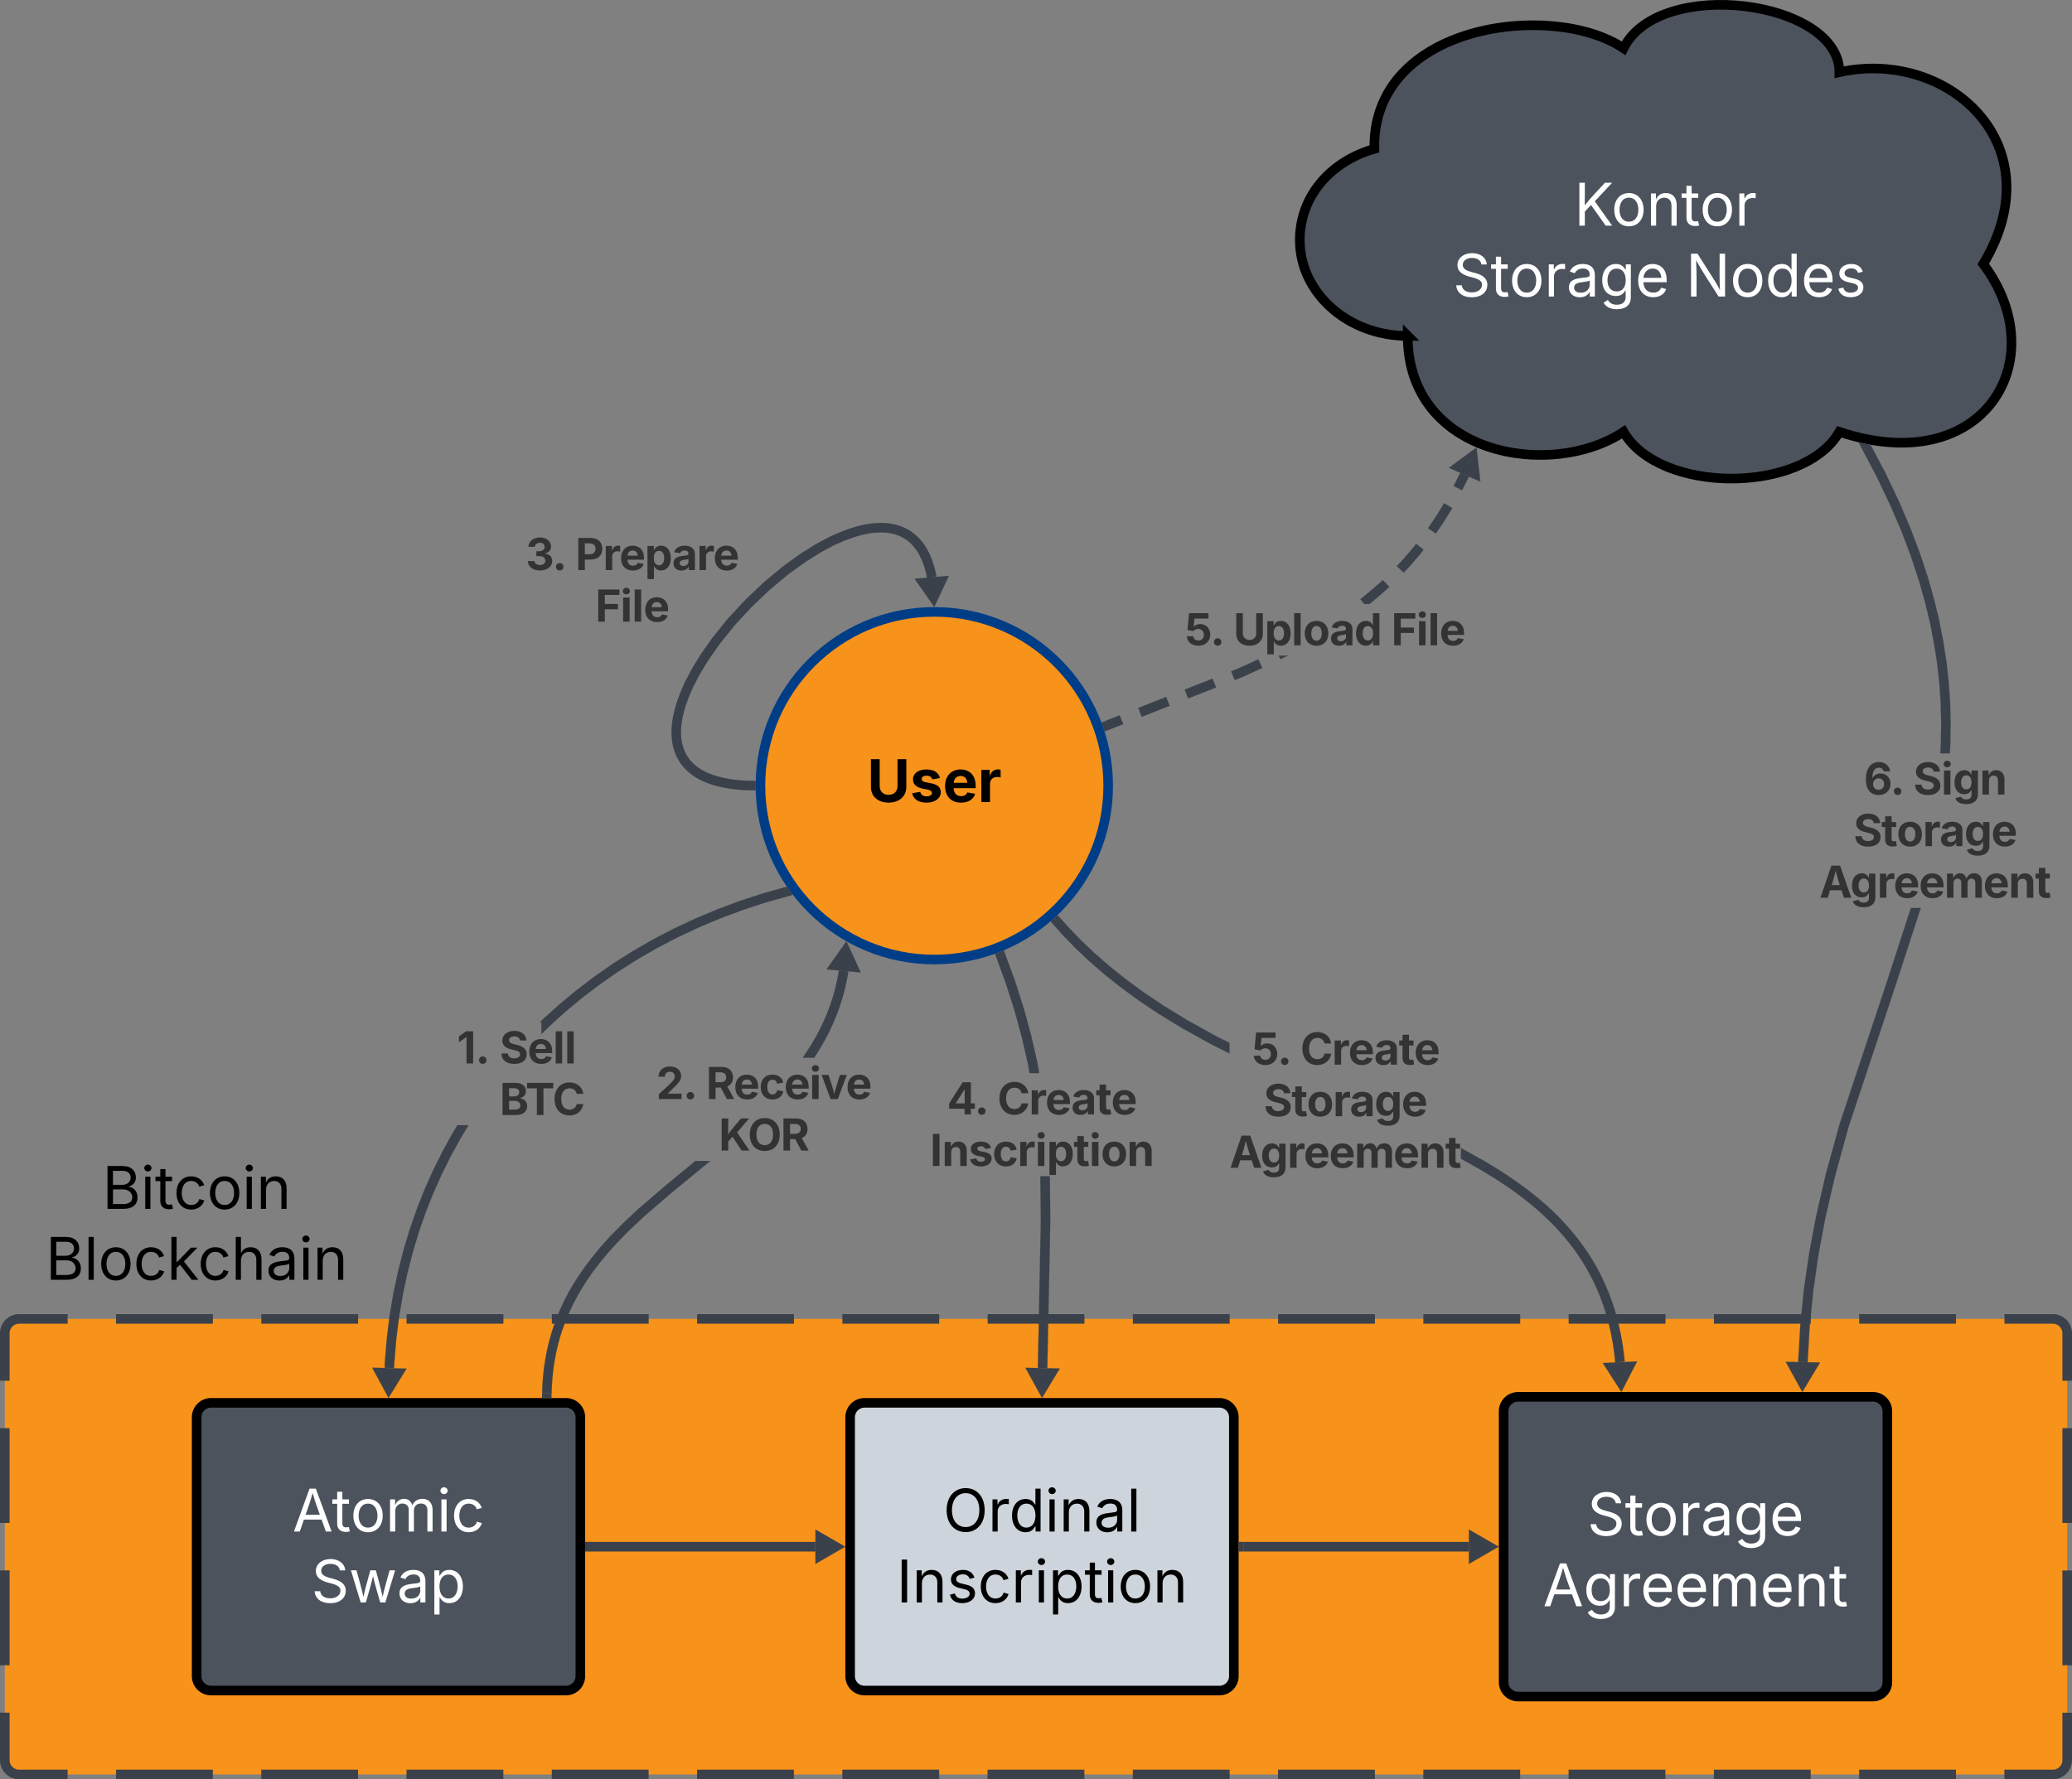 <svg xmlns="http://www.w3.org/2000/svg" xmlns:xlink="http://www.w3.org/1999/xlink" xmlns:lucid="lucid" width="864" height="742.11"><rect width="100%" height="100%" fill="#808080" stroke="none"/><g transform="translate(-918 280.114)" lucid:page-tab-id="3rbXgDarBnPt"><path d="M920 276a6 6 0 0 1 6-6h848a6 6 0 0 1 6 6v178a6 6 0 0 1-6 6H926a6 6 0 0 1-6-6z" fill="#f7931a"/><path d="M966.38 270h40.38m20.2 0h40.37m20.2 0h40.38m20.2 0h40.38m20.2 0h40.37m20.2 0h40.37m20.2 0h40.37m20.18 0h40.38m20.2 0h40.37m20.2 0h40.38m20.2 0h40.38m20.2 0h40.37m20.2 0h40.37m20.2 0H1774a6 6 0 0 1 6 6v19.78m0 19.78v39.55m0 19.8v39.54m0 19.78V454a6 6 0 0 1-6 6h-20.2m-20.18 0h-40.38m-20.2 0h-40.37m-20.2 0h-40.38m-20.2 0h-40.38m-20.2 0h-40.37m-20.2 0h-40.37m-20.2 0h-40.37m-20.18 0h-40.38m-20.2 0h-40.37m-20.2 0h-40.38m-20.2 0h-40.38m-20.2 0h-40.37m-20.2 0H966.4m-20.2 0H926a6 6 0 0 1-6-6v-19.78m0-19.78V374.9m0-19.8v-39.54m0-19.78V276a6 6 0 0 1 6-6h20.2" stroke="#3a414a" stroke-width="4" fill="none"/><path d="M1386.36 21.9l-5.82 2.3-1.45-3.67 5.8-2.3zm19.36-7.64l-11.62 4.6-1.45-3.7 11.62-4.58zm19.37-7.66l-11.63 4.6-1.45-3.68 11.62-4.6zm19.27-8.13l-8.07 3.7-3.46 1.37-1.45-3.67 3.35-1.33 7.97-3.66zm7.6-3.6l-.8-1.55h3.85zm45.38-30.22l-.4.38-4.64 4.12-3.26 2.66h-2.17l-1.63-2 4.5-3.66 4.54-4 .33-.34zm14.3-15.46l-2.32 2.86-3.9 4.46-2.1 2.2-2.87-2.72 2.04-2.14 3.8-4.34 2.27-2.8zm11.92-17.36l-3.37 5.47-3.44 5.1-3.27-2.2 3.38-5.03 3.33-5.4zm6.93-13.1l-.25.56-2.58 5.1-3.53-1.8 2.55-5 .2-.5z" stroke="#3a414a" stroke-width=".05" fill="#3a414a"/><path d="M1380.6 24.18l-2.04.8-.46-1.5-.85-2.22 1.9-.75z" fill="#3a414a"/><path stroke="#3a414a" stroke-width=".05" fill="#3a414a"/><path d="M1532.94-82.4l-6.87-3 6.03-4.46z" fill="#3a414a"/><path d="M1535.3-79.23l-13.16-5.74 11.54-8.5zm-5.3-6.62l.6.26-.08-.64z" stroke="#3a414a" stroke-width=".05" fill="#3a414a"/><use xlink:href="#a" transform="matrix(1,0,0,1,1411.73,-28.188) translate(0.005 17.222)"/><use xlink:href="#b" transform="matrix(1,0,0,1,1411.73,-28.188) translate(20.561 17.222)"/><use xlink:href="#c" transform="matrix(1,0,0,1,1411.73,-28.188) translate(86.411 17.222)"/><path d="M1000 311a6 6 0 0 1 6-6h148a6 6 0 0 1 6 6v108a6 6 0 0 1-6 6h-148a6 6 0 0 1-6-6z" stroke="#000" stroke-width="4" fill="#4c535d"/><use xlink:href="#d" transform="matrix(1,0,0,1,1012,317) translate(27.95 41.681)"/><use xlink:href="#e" transform="matrix(1,0,0,1,1012,317) translate(35.809 71.257)"/><path d="M920 196a6 6 0 0 1 6-6h148a6 6 0 0 1 6 6v68a6 6 0 0 1-6 6H926a6 6 0 0 1-6-6z" fill="none"/><use xlink:href="#f" transform="matrix(1,0,0,1,920,190) translate(40.672 34.104)"/><use xlink:href="#g" transform="matrix(1,0,0,1,920,190) translate(17.045 63.681)"/><path d="M1380.1 47.6c0 40.04-32.47 72.5-72.5 72.5-40.05 0-72.5-32.46-72.5-72.5s32.45-72.5 72.5-72.5c40.03 0 72.5 32.46 72.5 72.5z" stroke="#003d87" stroke-width="4" fill="#f7931a"/><use xlink:href="#h" transform="matrix(1,0,0,1,1240.09,-19.903) translate(39.451 74.306)"/><path d="M1197.7 217.66l-10.76 9.24-6.57 6.16-4.95 5.05-4 4.44-3.34 4.05-2.87 3.76-2.5 3.6-2.18 3.45-1.95 3.38-1.73 3.3-1.54 3.27-1.37 3.26-1.2 3.28-1.1 3.3-.92 3.36-.8 3.42-.67 3.52-.53 3.64-.4 3.78-.25 3.95-.04 2.2-3.94-.1.04-2.27.26-4.1.42-3.96.56-3.8.7-3.68.84-3.58.98-3.52 1.13-3.46 1.26-3.42 1.43-3.42 1.6-3.42 1.8-3.45 2.04-3.5 2.28-3.6 2.6-3.73 2.96-3.9 3.46-4.18 4.1-4.56 5.07-5.16 6.7-6.28 10.86-9.32 12.8-10.56h6.2zm74.05-92.5l-.12.8-.7 3.7-.84 3.57-1 3.5-1.1 3.47-1.3 3.42-1.42 3.4-1.6 3.42-1.8 3.45-2.04 3.5-2.28 3.6-.04.06h-4.82l1.57-2.26 2.2-3.45 1.94-3.36 1.73-3.3 1.54-3.28 1.37-3.25 1.22-3.27 1.07-3.3.93-3.35.8-3.42.67-3.5.1-.76z" stroke="#3a414a" stroke-width=".05" fill="#3a414a"/><path d="M1148 301l-.04 2H1144l.06-2.1z" fill="#3a414a"/><path stroke="#3a414a" stroke-width=".05" fill="#3a414a"/><path d="M1273.7 123.22l-7.45-.7 4.33-6.1z" fill="#3a414a"/><path d="M1276.94 125.5l-14.28-1.3 8.28-11.72zm-7.1-4.62l.65.06-.3-.6z" stroke="#3a414a" stroke-width=".05" fill="#3a414a"/><use xlink:href="#i" transform="matrix(1,0,0,1,1191.61,161.059) translate(0.005 17.222)"/><use xlink:href="#j" transform="matrix(1,0,0,1,1191.61,161.059) translate(20.804 17.222)"/><use xlink:href="#k" transform="matrix(1,0,0,1,1191.61,161.059) translate(26.103 38.733)"/><path d="M1110.1 194.63l-4.12 7.46-3.8 7.64-3.5 7.84-3.17 8.02-2.86 8.23-2.54 8.44-2.23 8.65-1.88 8.88-1.56 9.12-1.18 9.37-.8 9.64-.13 2.65-3.94-.17.1-2.74.83-9.82 1.2-9.54 1.58-9.28 1.93-9.04 2.26-8.82 2.6-8.6 2.9-8.37 3.25-8.2 3.56-7.97 3.88-7.8 4.18-7.6 2.07-3.42h4.62zM1246 93.86l-8.2 2.28-9.76 3.18-9.47 3.52-9.17 3.85-8.86 4.15-8.54 4.47-8.22 4.74-7.9 5-7.58 5.28-7.25 5.5-6.93 5.73-6.6 5.95-3.75 3.66v-4.96h-.58l1.6-1.58 6.74-6.06 7.06-5.84 7.38-5.6 7.7-5.36 8.05-5.1 8.37-4.83 8.7-4.54 9-4.22 9.32-3.92 9.62-3.58 9.93-3.22 8.26-2.3z" stroke="#3a414a" stroke-width=".05" fill="#3a414a"/><path d="M1246.28 89.94l2.37 3.18-2.7.76-1.07-3.8 1.26-.36z" fill="#3a414a"/><path stroke="#3a414a" stroke-width=".05" fill="#3a414a"/><path d="M1084.05 292.62l-3.93 6.38-3.56-6.6z" fill="#3a414a"/><path d="M1087.53 290.74l-7.53 12.2-6.8-12.6zm-7.3 4.3l.35-.55-.66-.03z" stroke="#3a414a" stroke-width=".05" fill="#3a414a"/><use xlink:href="#l" transform="matrix(1,0,0,1,1108.557,146.219) translate(0 17.222)"/><use xlink:href="#m" transform="matrix(1,0,0,1,1108.557,146.219) translate(17.778 17.222)"/><use xlink:href="#n" transform="matrix(1,0,0,1,1108.557,146.219) translate(17.778 38.733)"/><path d="M1545 308.5a6 6 0 0 1 6-6h148a6 6 0 0 1 6 6v113a6 6 0 0 1-6 6h-148a6 6 0 0 1-6-6z" stroke="#000" stroke-width="4" fill="#4c535d"/><use xlink:href="#o" transform="matrix(1,0,0,1,1557,314.5) translate(22.865 45.774)"/><use xlink:href="#p" transform="matrix(1,0,0,1,1557,314.5) translate(4.37 75.351)"/><path d="M1527.77 199.04l9.12 5.06 7.18 4.4 5.95 3.98 5.08 3.72 4.43 3.53 3.9 3.4 3.5 3.3 3.15 3.26 2.87 3.2 2.6 3.2 2.42 3.2 2.2 3.2 2.05 3.25 1.9 3.3 1.74 3.38 1.6 3.46 1.5 3.56 1.34 3.7 1.24 3.86 1.1 4.03.97 4.24.85 4.48.68 4.78.33 3.27-3.93.4-.32-3.2-.65-4.6-.8-4.33-.94-4.1-1.05-3.86-1.18-3.7-1.3-3.54-1.42-3.42-1.54-3.3-1.66-3.24-1.8-3.16-1.96-3.1-2.12-3.1-2.3-3.05-2.52-3.06-2.75-3.1-3.05-3.12-3.37-3.2-3.78-3.28-4.3-3.43-4.93-3.63-5.82-3.88-7.05-4.3-7.73-4.3v-4.48zM1363.87 107l5.17 5.34 5.6 5.3 6.1 5.3 6.68 5.36 7.45 5.45 8.43 5.66 9.8 6 11.86 6.58 5.73 2.87v4.4l-7.58-3.78-12-6.66-9.95-6.06-8.57-5.75-7.58-5.57-6.82-5.45-6.22-5.42-5.7-5.4-5.3-5.47-3.6-4.03 2.95-2.63z" stroke="#3a414a" stroke-width=".05" fill="#3a414a"/><path d="M1360.37 103.08l-2.95 2.63-1.4-1.55 1.97-1.68.96-.96z" fill="#3a414a"/><path stroke="#3a414a" stroke-width=".05" fill="#3a414a"/><path d="M1593.9 296.5l-4.06-6.3 7.5-.36z" fill="#3a414a"/><path d="M1594.1 300.45l-7.77-12.06 14.33-.7zm-.75-8.44l.36.56.3-.6z" stroke="#3a414a" stroke-width=".05" fill="#3a414a"/><use xlink:href="#a" transform="matrix(1,0,0,1,1430.695,146.714) translate(8.981 17.222)"/><use xlink:href="#q" transform="matrix(1,0,0,1,1430.695,146.714) translate(29.536 17.222)"/><use xlink:href="#r" transform="matrix(1,0,0,1,1430.695,146.714) translate(14.232 38.733)"/><use xlink:href="#s" transform="matrix(1,0,0,1,1430.695,146.714) translate(0.005 60.243)"/><path d="M1505-140c-24.85 0-45-17.9-45-40 0-17.67 12.18-32.58 31.1-38.04C1490-270 1565-280 1595-260c15-30 90-20 90 10 45-10 90 30 60 80 30 40 0 90-60 70-15 26-75 26-90 0-30 20-90 10-90-40z" stroke="#000" stroke-width="4" fill="#4c535d"/><use xlink:href="#t" transform="matrix(1,0,0,1,1465,-275) translate(109.418 88.993)"/><use xlink:href="#u" transform="matrix(1,0,0,1,1465,-275) translate(58.835 118.57)"/><use xlink:href="#v" transform="matrix(1,0,0,1,1465,-275) translate(155.98 118.57)"/><path d="M1718.68 99.35l-10.5 32.3-19.34 58.2-5.7 20.73-4 17.3-2.93 15.72-2.13 14.9-1.46 14.54-.83 14.43-.02.57-3.94-.07.02-.65.85-14.6 1.48-14.7 2.16-15.07 2.98-15.88 4.02-17.46 5.76-20.9 19.37-58.28 10.34-31.8h4.1zm-14.5-182.24l5.75 12.07 4.75 11.16 3.94 10.42 3.24 9.84 2.67 9.36 2.15 9 1.7 8.75 1.3 8.56.93 8.44.58 8.42.2 8.48-.13 8.64-.22 3.84h-3.96l.23-4 .14-8.47-.2-8.3-.56-8.25-.9-8.28-1.3-8.4-1.66-8.56-2.12-8.84-2.62-9.2-3.2-9.7-3.86-10.26-4.7-11-5.66-11.9-5.98-11.32 3.5-1.85z" stroke="#3a414a" stroke-width=".05" fill="#3a414a"/><path d="M1694.52-95.3l3.44.63.23.44-3.5 1.85-1.75-3.32z" fill="#3a414a"/><path stroke="#3a414a" stroke-width=".05" fill="#3a414a"/><path d="M1673.5 290.08l-3.88 6.42-3.63-6.56z" fill="#3a414a"/><path d="M1676.95 288.17l-7.4 12.28-6.94-12.55zm-7.26 4.38l.33-.56-.65-.02z" stroke="#3a414a" stroke-width=".05" fill="#3a414a"/><use xlink:href="#w" transform="matrix(1,0,0,1,1676.645,34.08) translate(18.555 17.222)"/><use xlink:href="#x" transform="matrix(1,0,0,1,1676.645,34.08) translate(39.172 17.222)"/><use xlink:href="#r" transform="matrix(1,0,0,1,1676.645,34.08) translate(14.232 38.733)"/><use xlink:href="#s" transform="matrix(1,0,0,1,1676.645,34.08) translate(0.005 60.243)"/><path d="M1272.5 311a6 6 0 0 1 6-6h148a6 6 0 0 1 6 6v108a6 6 0 0 1-6 6h-148a6 6 0 0 1-6-6z" stroke="#000" stroke-width="4" fill="#ced4db"/><use xlink:href="#y" transform="matrix(1,0,0,1,1284.5,317) translate(26.768 41.681)"/><use xlink:href="#z" transform="matrix(1,0,0,1,1284.5,317) translate(7.319 71.257)"/><path d="M1355.96 228.9l-1.24 61.65-3.94-.08 1.23-61.58-.2-18.4h3.95zm-14.62-99.62l3.74 11.8 2.98 10.98 2.4 10.55.88 4.88h-4.02l-.74-4.08-2.36-10.38-2.93-10.83-3.7-11.64-4.02-11.06 3.7-1.35z" stroke="#3a414a" stroke-width=".05" fill="#3a414a"/><path d="M1337.3 118.2l-3.7 1.35-.7-1.9 3.57-1.36.13-.06z" fill="#3a414a"/><path stroke="#3a414a" stroke-width=".05" fill="#3a414a"/><path d="M1356.46 292.58l-3.88 6.42-3.62-6.57z" fill="#3a414a"/><path d="M1359.92 290.68l-7.42 12.27-6.92-12.56zm-7.26 4.37l.34-.56-.66-.02z" stroke="#3a414a" stroke-width=".05" fill="#3a414a"/><g><use xlink:href="#A" transform="matrix(1,0,0,1,1305.795,167.482) translate(7.093 17.222)"/><use xlink:href="#q" transform="matrix(1,0,0,1,1305.795,167.482) translate(28.117 17.222)"/><use xlink:href="#B" transform="matrix(1,0,0,1,1305.795,167.482) translate(0.005 38.733)"/></g><path d="M1231.1 47.53l-3.5-.1-4.28-.44-3.45-.6-2.83-.66-2.35-.73-2-.76-1.7-.8-1.5-.8-1.28-.84-1.14-.84-1.02-.87-.9-.9-.83-.9-.73-.94-.66-.97-.6-1.03-.53-1.07-.47-1.13-.4-1.2-.36-1.3-.27-1.4-.2-1.53-.1-1.7v-1.87l.17-2.12.34-2.4.6-2.76.9-3.2 1.34-3.75 1.92-4.42 2.7-5.2 3.7-6.1 4.9-7 6.17-7.68 7.28-7.88 7.85-7.45 7.77-6.45 7.17-5.17 6.28-3.94 5.4-2.9 4.57-2.05 3.88-1.44 3.3-1 2.86-.64 2.46-.4 2.17-.18 1.92-.04 1.73.08 1.56.18 1.43.26 1.32.33 1.2.4 1.16.46 1.08.53 1.02.58 1 .66.93.72.9.8.9.88.86 1 .85 1.1.85 1.27.8 1.44.8 1.65.8 1.92.73 2.27.7 2.73.25 1.44" stroke="#3a414a" stroke-width="4" stroke-linejoin="round" fill="none"/><path d="M1233.16 45.62l-.07 1.97.04 1.98-2.17-.07.13-3.94z" stroke="#3a414a" stroke-width=".05" fill="#3a414a"/><path d="M1307.25-30.9l-4.3-6.14 7.48-.64z" stroke="#3a414a" stroke-width="4" fill="#3a414a"/><g><use xlink:href="#C" transform="matrix(1,0,0,1,1137.211,-59.563) translate(0.005 17.222)"/><use xlink:href="#D" transform="matrix(1,0,0,1,1137.211,-59.563) translate(20.708 17.222)"/><use xlink:href="#E" transform="matrix(1,0,0,1,1137.211,-59.563) translate(29.033 38.733)"/></g><path d="M1164 365h94" stroke="#3a414a" stroke-width="4" stroke-linejoin="round" fill="none"/><path d="M1164.05 366.98H1162v-3.96h2.05z" stroke="#3a414a" stroke-width=".05" fill="#3a414a"/><path d="M1266.5 365l-6.5 3.75v-7.5z" stroke="#3a414a" stroke-width="4" fill="#3a414a"/><path d="M1436.5 365h94" stroke="#3a414a" stroke-width="4" stroke-linejoin="round" fill="none"/><path d="M1436.55 366.98h-2.05v-3.96h2.05z" stroke="#3a414a" stroke-width=".05" fill="#3a414a"/><path d="M1539 365l-6.5 3.75v-7.5z" stroke="#3a414a" stroke-width="4" fill="#3a414a"/><defs><path fill="#333" d="M664 20c-306 0-529-183-535-438h297c6 117 110 196 238 196 149 0 255-108 255-266 0-159-108-270-261-270-89 0-178 39-224 98l-274-48 72-782h901v252H485l-39 377h8c53-72 165-124 294-124 269 0 467 204 467 490 0 300-224 515-551 515" id="F"/><path fill="#333" d="M342 19c-98 0-173-75-173-172s75-172 173-172 173 75 173 172S440 19 342 19" id="G"/><g id="a"><use transform="matrix(0.009,0,0,0.009,0,0)" xlink:href="#F"/><use transform="matrix(0.009,0,0,0.009,10.955,0)" xlink:href="#G"/></g><path fill="#333" d="M750 21c-371 0-615-218-615-544v-967h305v942c0 174 123 299 310 299s309-125 309-299v-942h306v967c0 326-247 544-615 544" id="H"/><path fill="#333" d="M128 418v-1536h295v188h14c41-89 129-202 319-202 248 0 453 193 453 575 0 372-197 576-455 576-183 0-275-108-317-198h-9v597H128zm534-640c156 0 240-139 240-336 0-196-83-334-240-334-154 0-241 131-241 334 0 202 88 336 241 336" id="I"/><path fill="#333" d="M428-1490V0H128v-1490h300" id="J"/><path fill="#333" d="M628 22C291 22 81-210 81-554c0-346 210-578 547-578 336 0 547 232 547 578 0 344-211 576-547 576zm0-236c160 0 242-146 242-341 0-197-82-341-242-341S387-753 387-555c0 195 81 341 241 341" id="K"/><path fill="#333" d="M440 22C227 22 68-92 68-313c0-250 202-322 422-343 195-21 271-24 271-105 0-95-63-149-175-149-116 0-187 57-211 129l-275-46c57-194 237-305 487-305 240 0 474 108 474 379V0H777v-155h-10C713-51 605 22 440 22zm85-211c140 0 238-93 238-211v-121c-37 26-156 42-222 51-111 16-185 59-185 149 0 87 70 132 169 132" id="L"/><path fill="#333" d="M537 19C279 19 81-185 81-557c0-382 206-575 454-575 190 0 278 113 318 202h10v-560h300V0H868v-179h-15C812-89 719 19 537 19zm92-241c153 0 240-134 240-336 0-203-86-334-240-334-158 0-240 138-240 334 0 197 84 336 240 336" id="M"/><g id="b"><use transform="matrix(0.009,0,0,0.009,0,0)" xlink:href="#H"/><use transform="matrix(0.009,0,0,0.009,13.012,0)" xlink:href="#I"/><use transform="matrix(0.009,0,0,0.009,24.219,0)" xlink:href="#J"/><use transform="matrix(0.009,0,0,0.009,29.036,0)" xlink:href="#K"/><use transform="matrix(0.009,0,0,0.009,40.113,0)" xlink:href="#L"/><use transform="matrix(0.009,0,0,0.009,50.434,0)" xlink:href="#M"/></g><path fill="#333" d="M135 0v-1490h980v253H440v416h609v249H440V0H135" id="N"/><path fill="#333" d="M128 0v-1118h300V0H128zm150-1264c-91 0-165-68-165-154 0-85 74-154 165-154 90 0 165 69 165 154 0 86-75 154-165 154" id="O"/><path fill="#333" d="M633 22C291 22 81-200 81-553c0-345 210-579 537-579 292 0 525 185 525 567v84H378c7 183 109 277 260 277 105 0 184-46 216-132l272 51C1071-99 893 22 633 22zM380-669h474c-15-146-94-237-233-237-143 0-229 99-241 237" id="P"/><g id="c"><use transform="matrix(0.009,0,0,0.009,0,0)" xlink:href="#N"/><use transform="matrix(0.009,0,0,0.009,10.434,0)" xlink:href="#O"/><use transform="matrix(0.009,0,0,0.009,15.252,0)" xlink:href="#J"/><use transform="matrix(0.009,0,0,0.009,20.069,0)" xlink:href="#P"/></g><path fill="#fff" d="M52 0l541-1490h220L1361 0h-200l-149-416H398L254 0H52zm404-582h497c-103-290-145-390-251-756-108 377-145 460-246 756" id="Q"/><path fill="#fff" d="M598-1118v154H368v674c0 100 37 144 132 144 23 0 62-6 92-12L629-6c-37 13-88 20-134 20-193 0-307-107-307-290v-688H20v-154h168v-266h180v266h230" id="R"/><path fill="#fff" d="M613 24c-304 0-509-231-509-576 0-350 205-580 509-580 305 0 511 230 511 580 0 345-206 576-511 576zm0-161c226 0 329-195 329-415 0-222-103-419-329-419-223 0-326 196-326 419 0 220 103 415 326 415" id="S"/><path fill="#fff" d="M158 0v-1118h175l1 205c55-151 181-225 313-225 147 0 245 90 285 228 53-141 190-228 352-228 194 0 352 125 352 384V0h-181v-749c0-161-105-225-225-225-151 0-243 103-243 244V0H807v-767c0-124-93-207-219-207-131 0-250 92-250 270V0H158" id="T"/><path fill="#fff" d="M158 0v-1118h180V0H158zm91-1301c-68 0-125-53-125-119s57-119 125-119c69 0 126 53 126 119s-57 119-126 119" id="U"/><path fill="#fff" d="M613 24c-304 0-509-231-509-576 0-350 205-580 509-580 216 0 392 114 453 309l-173 49c-33-115-133-197-280-197-223 0-326 196-326 419 0 220 103 415 326 415 150 0 252-85 285-206l172 49C1010-95 832 24 613 24" id="V"/><g id="d"><use transform="matrix(0.012,0,0,0.012,0,0)" xlink:href="#Q"/><use transform="matrix(0.012,0,0,0.012,16.388,0)" xlink:href="#R"/><use transform="matrix(0.012,0,0,0.012,24.146,0)" xlink:href="#S"/><use transform="matrix(0.012,0,0,0.012,38.803,0)" xlink:href="#T"/><use transform="matrix(0.012,0,0,0.012,60.216,0)" xlink:href="#U"/><use transform="matrix(0.012,0,0,0.012,66.136,0)" xlink:href="#V"/></g><path fill="#fff" d="M657 26c-323 0-524-166-541-416h195c15 169 171 246 346 246 202 0 356-106 356-265 5-203-294-238-475-293-239-73-380-191-380-389 0-252 224-419 512-419 294 0 499 171 508 396H992c-17-145-151-228-328-228-193 0-321 102-321 242 0 156 175 211 284 241l149 41c160 44 422 134 422 412 0 244-197 432-541 432" id="W"/><path fill="#fff" d="M409 0L70-1118h191c89 329 165 560 243 925 75-353 154-601 240-925h192c85 325 161 564 235 922 77-354 157-598 244-922h191L1267 0h-179c-86-307-176-590-250-913C763-588 675-308 588 0H409" id="X"/><path fill="#fff" d="M471 26C259 26 90-98 90-318c0-256 228-303 435-329 202-27 287-16 287-108 0-139-79-219-234-219-161 0-248 86-283 164l-173-57c86-203 278-265 451-265 150 0 419 46 419 395V0H815v-152h-12C765-73 660 26 471 26zm31-159c199 0 310-134 310-271v-155c-30 35-226 55-295 64-131 17-246 59-246 186 0 116 97 176 231 176" id="Y"/><path fill="#fff" d="M158 418v-1536h174v179h20c37-59 106-193 324-193 279 0 474 222 474 576 0 356-194 580-473 580-213 0-288-135-325-197h-14v591H158zm492-555c209 0 317-186 317-421 0-232-105-413-317-413-206 0-314 166-314 413 0 249 111 421 314 421" id="Z"/><g id="e"><use transform="matrix(0.012,0,0,0.012,0,0)" xlink:href="#W"/><use transform="matrix(0.012,0,0,0.012,15.684,0)" xlink:href="#X"/><use transform="matrix(0.012,0,0,0.012,35.688,0)" xlink:href="#Y"/><use transform="matrix(0.012,0,0,0.012,49.414,0)" xlink:href="#Z"/></g><path d="M180 0v-1490h528c311 0 458 177 458 395 0 191-114 278-244 313v14c139 9 302 137 302 371 0 225-148 397-499 397H180zm190-168h350c232 0 321-102 321-231 0-149-120-277-311-277H370v508zm0-668h328c160 0 286-101 286-255 0-129-87-231-280-231H370v486" id="aa"/><path d="M158 0v-1118h180V0H158zm91-1301c-68 0-125-53-125-119s57-119 125-119c69 0 126 53 126 119s-57 119-126 119" id="ab"/><path d="M598-1118v154H368v674c0 100 37 144 132 144 23 0 62-6 92-12L629-6c-37 13-88 20-134 20-193 0-307-107-307-290v-688H20v-154h168v-266h180v266h230" id="ac"/><path d="M613 24c-304 0-509-231-509-576 0-350 205-580 509-580 216 0 392 114 453 309l-173 49c-33-115-133-197-280-197-223 0-326 196-326 419 0 220 103 415 326 415 150 0 252-85 285-206l172 49C1010-95 832 24 613 24" id="ad"/><path d="M613 24c-304 0-509-231-509-576 0-350 205-580 509-580 305 0 511 230 511 580 0 345-206 576-511 576zm0-161c226 0 329-195 329-415 0-222-103-419-329-419-223 0-326 196-326 419 0 220 103 415 326 415" id="ae"/><path d="M338-670V0H158v-1118h173l1 207c72-158 192-221 342-221 226 0 378 139 378 422V0H872v-695c0-172-96-275-252-275-161 0-282 109-282 300" id="af"/><g id="f"><use transform="matrix(0.012,0,0,0.012,0,0)" xlink:href="#aa"/><use transform="matrix(0.012,0,0,0.012,15.994,0)" xlink:href="#ab"/><use transform="matrix(0.012,0,0,0.012,21.914,0)" xlink:href="#ac"/><use transform="matrix(0.012,0,0,0.012,29.672,0)" xlink:href="#ad"/><use transform="matrix(0.012,0,0,0.012,43.637,0)" xlink:href="#ae"/><use transform="matrix(0.012,0,0,0.012,58.294,0)" xlink:href="#ab"/><use transform="matrix(0.012,0,0,0.012,64.214,0)" xlink:href="#af"/></g><path d="M338-1490V0H158v-1490h180" id="ag"/><path d="M158 0v-1490h180v865h22l478-493h223L593-638 1096 0H865L456-523 338-412V0H158" id="ah"/><path d="M338-670V0H158v-1490h180v566c73-149 190-208 336-208 226 0 379 139 379 422V0H872v-695c0-172-96-275-252-275-161 0-282 109-282 300" id="ai"/><path d="M471 26C259 26 90-98 90-318c0-256 228-303 435-329 202-27 287-16 287-108 0-139-79-219-234-219-161 0-248 86-283 164l-173-57c86-203 278-265 451-265 150 0 419 46 419 395V0H815v-152h-12C765-73 660 26 471 26zm31-159c199 0 310-134 310-271v-155c-30 35-226 55-295 64-131 17-246 59-246 186 0 116 97 176 231 176" id="aj"/><g id="g"><use transform="matrix(0.012,0,0,0.012,0,0)" xlink:href="#aa"/><use transform="matrix(0.012,0,0,0.012,15.994,0)" xlink:href="#ag"/><use transform="matrix(0.012,0,0,0.012,21.914,0)" xlink:href="#ae"/><use transform="matrix(0.012,0,0,0.012,36.571,0)" xlink:href="#ad"/><use transform="matrix(0.012,0,0,0.012,50.536,0)" xlink:href="#ah"/><use transform="matrix(0.012,0,0,0.012,63.403,0)" xlink:href="#ad"/><use transform="matrix(0.012,0,0,0.012,77.368,0)" xlink:href="#ai"/><use transform="matrix(0.012,0,0,0.012,91.822,0)" xlink:href="#aj"/><use transform="matrix(0.012,0,0,0.012,105.548,0)" xlink:href="#ab"/><use transform="matrix(0.012,0,0,0.012,111.468,0)" xlink:href="#af"/></g><path d="M750 21c-371 0-615-218-615-544v-967h305v942c0 174 123 299 310 299s309-125 309-299v-942h306v967c0 326-247 544-615 544" id="ak"/><path d="M572 22C302 22 117-98 78-306l279-48c29 105 101 156 224 156 114 0 185-48 185-115 0-118-228-130-337-155-215-49-322-150-322-317 0-215 187-347 470-347 265 0 424 116 466 298l-266 47c-24-76-87-130-196-130-98 0-174 46-174 113 0 56 38 95 144 117l201 40c216 44 320 143 320 302 0 220-207 367-500 367" id="al"/><path d="M633 22C291 22 81-200 81-553c0-345 210-579 537-579 292 0 525 185 525 567v84H378c7 183 109 277 260 277 105 0 184-46 216-132l272 51C1071-99 893 22 633 22zM380-669h474c-15-146-94-237-233-237-143 0-229 99-241 237" id="am"/><path d="M128 0v-1118h290v195h12c54-169 184-238 367-200v268c-27-8-86-15-130-15-138 0-239 95-239 234V0H128" id="an"/><g id="h"><use transform="matrix(0.012,0,0,0.012,0,0)" xlink:href="#ak"/><use transform="matrix(0.012,0,0,0.012,17.892,0)" xlink:href="#al"/><use transform="matrix(0.012,0,0,0.012,31.582,0)" xlink:href="#am"/><use transform="matrix(0.012,0,0,0.012,46.144,0)" xlink:href="#an"/></g><path fill="#333" d="M124 0v-220l528-495c135-132 210-216 210-336 0-133-98-215-231-215-139 0-229 88-229 233H110c0-290 214-477 523-477 315 0 525 182 525 440 0 167-80 305-385 586L548-262v11h630V0H124" id="ao"/><g id="i"><use transform="matrix(0.009,0,0,0.009,0,0)" xlink:href="#ao"/><use transform="matrix(0.009,0,0,0.009,11.198,0)" xlink:href="#G"/></g><path fill="#333" d="M135 0v-1490h581c339 0 533 192 533 485 0 204-94 351-264 424L1302 0H964L680-532H440V0H135zm305-779h220c186 0 274-77 274-226 0-150-88-233-275-233H440v459" id="ap"/><path fill="#333" d="M628 22C291 22 81-210 81-554c0-346 210-578 547-578 265 0 455 142 497 372l-279 52c-25-116-99-188-215-188-160 0-244 139-244 341 0 200 84 341 244 341 116 0 193-74 217-195l279 51C1085-123 896 22 628 22" id="aq"/><path fill="#333" d="M443 0L31-1118h319c90 293 199 572 268 885 66-313 175-593 264-885h315L784 0H443" id="ar"/><g id="j"><use transform="matrix(0.009,0,0,0.009,0,0)" xlink:href="#ap"/><use transform="matrix(0.009,0,0,0.009,11.458,0)" xlink:href="#P"/><use transform="matrix(0.009,0,0,0.009,22.049,0)" xlink:href="#aq"/><use transform="matrix(0.009,0,0,0.009,32.509,0)" xlink:href="#P"/><use transform="matrix(0.009,0,0,0.009,43.099,0)" xlink:href="#O"/><use transform="matrix(0.009,0,0,0.009,47.917,0)" xlink:href="#ar"/><use transform="matrix(0.009,0,0,0.009,58.255,0)" xlink:href="#P"/></g><path fill="#333" d="M135 0v-1490h305c1 251 0 501-5 746 157-254 405-512 598-746h373L849-845 1422 0h-361L638-644 440-426V0H135" id="as"/><path fill="#333" d="M789 20C394 20 94-260 94-744c0-487 300-766 695-766s695 279 695 766c0 485-300 764-695 764zm0-271c231 0 385-174 385-493 0-321-154-495-385-495s-385 175-385 495c0 319 154 493 385 493" id="at"/><g id="k"><use transform="matrix(0.009,0,0,0.009,0,0)" xlink:href="#as"/><use transform="matrix(0.009,0,0,0.009,12.075,0)" xlink:href="#at"/><use transform="matrix(0.009,0,0,0.009,25.773,0)" xlink:href="#ap"/></g><path fill="#333" d="M749-1490V0H444v-1221h-10L93-980v-279l329-231h327" id="au"/><g id="l"><use transform="matrix(0.009,0,0,0.009,0,0)" xlink:href="#au"/><use transform="matrix(0.009,0,0,0.009,7.665,0)" xlink:href="#G"/></g><path fill="#333" d="M681 22C323 22 94-145 85-462h297c10 151 131 226 296 226 163 0 271-77 271-190 0-102-95-149-257-189l-164-41c-252-61-403-188-403-405 0-269 236-449 560-449 330 0 546 183 551 445H941c-11-119-106-188-259-188-156 0-244 72-244 172-3 156 226 185 373 221 250 61 445 186 445 436 0 271-213 446-575 446" id="av"/><g id="m"><use transform="matrix(0.009,0,0,0.009,0,0)" xlink:href="#av"/><use transform="matrix(0.009,0,0,0.009,11.641,0)" xlink:href="#P"/><use transform="matrix(0.009,0,0,0.009,22.231,0)" xlink:href="#J"/><use transform="matrix(0.009,0,0,0.009,27.049,0)" xlink:href="#J"/></g><path fill="#333" d="M135 0v-1490h591c327 0 492 160 492 383 0 177-115 286-268 320v15c168 8 326 140 326 361 0 236-176 411-512 411H135zm305-251h264c179 0 258-76 258-189 0-125-97-215-250-215H440v404zm0-613h241c131 0 228-74 228-194 0-109-79-183-222-183H440v377" id="aw"/><path fill="#333" d="M75-1237v-253h1217v253H837V0H531v-1237H75" id="ax"/><path fill="#333" d="M786 20C389 20 94-260 94-744c0-487 299-766 692-766 339 0 597 194 641 529h-309c-28-162-156-258-326-258-233 0-388 179-388 495 0 323 157 493 387 493 170 0 298-97 328-259h309c-34 277-266 530-642 530" id="ay"/><g id="n"><use transform="matrix(0.009,0,0,0.009,0,0)" xlink:href="#aw"/><use transform="matrix(0.009,0,0,0.009,10.755,0)" xlink:href="#ax"/><use transform="matrix(0.009,0,0,0.009,22.057,0)" xlink:href="#ay"/></g><path fill="#fff" d="M158 0v-1118h174v172h12c41-113 157-188 290-188 26 0 70 2 91 3v181c-11-2-60-10-108-10-161 0-279 109-279 260V0H158" id="az"/><path fill="#fff" d="M611 442c-248 0-391-105-460-228l146-94c47 65 117 165 314 165 178 0 307-82 307-266v-224h-17C863-141 792-18 576-18c-268 0-472-195-472-546 0-346 197-568 476-568 216 0 288 133 326 193h17v-179h175V29c0 289-215 413-487 413zm-5-620c203 0 314-146 314-390 0-237-108-403-314-403-213 0-319 180-319 403 0 230 109 390 319 390" id="aA"/><path fill="#fff" d="M628 24c-324 0-524-230-524-574 0-343 198-582 503-582 237 0 487 146 487 559v75H286c9 234 145 362 343 362 132 0 231-58 273-172l174 48C1024-91 857 24 628 24zM287-650h624c-17-190-120-322-304-322-192 0-309 151-320 322" id="aB"/><g id="o"><use transform="matrix(0.012,0,0,0.012,0,0)" xlink:href="#W"/><use transform="matrix(0.012,0,0,0.012,15.684,0)" xlink:href="#R"/><use transform="matrix(0.012,0,0,0.012,23.442,0)" xlink:href="#S"/><use transform="matrix(0.012,0,0,0.012,38.099,0)" xlink:href="#az"/><use transform="matrix(0.012,0,0,0.012,47.301,0)" xlink:href="#Y"/><use transform="matrix(0.012,0,0,0.012,61.028,0)" xlink:href="#aA"/><use transform="matrix(0.012,0,0,0.012,76.019,0)" xlink:href="#aB"/></g><path fill="#fff" d="M338-670V0H158v-1118h173l1 207c72-158 192-221 342-221 226 0 378 139 378 422V0H872v-695c0-172-96-275-252-275-161 0-282 109-282 300" id="aC"/><g id="p"><use transform="matrix(0.012,0,0,0.012,0,0)" xlink:href="#Q"/><use transform="matrix(0.012,0,0,0.012,16.865,0)" xlink:href="#aA"/><use transform="matrix(0.012,0,0,0.012,31.857,0)" xlink:href="#az"/><use transform="matrix(0.012,0,0,0.012,40.653,0)" xlink:href="#aB"/><use transform="matrix(0.012,0,0,0.012,54.905,0)" xlink:href="#aB"/><use transform="matrix(0.012,0,0,0.012,69.156,0)" xlink:href="#T"/><use transform="matrix(0.012,0,0,0.012,90.569,0)" xlink:href="#aB"/><use transform="matrix(0.012,0,0,0.012,104.82,0)" xlink:href="#aC"/><use transform="matrix(0.012,0,0,0.012,119.262,0)" xlink:href="#R"/></g><path fill="#333" d="M128 0v-1118h290v195h12c54-169 184-238 367-200v268c-27-8-86-15-130-15-138 0-239 95-239 234V0H128" id="aD"/><path fill="#333" d="M683-1118v229H474v562c0 71 29 104 102 104 23 0 73-7 95-13l43 225C647 9 580 16 520 16 296 16 174-96 174-301v-588H20v-229h154v-266h300v266h209" id="aE"/><g id="q"><use transform="matrix(0.009,0,0,0.009,0,0)" xlink:href="#ay"/><use transform="matrix(0.009,0,0,0.009,13.151,0)" xlink:href="#aD"/><use transform="matrix(0.009,0,0,0.009,19.957,0)" xlink:href="#P"/><use transform="matrix(0.009,0,0,0.009,30.72,0)" xlink:href="#L"/><use transform="matrix(0.009,0,0,0.009,41.042,0)" xlink:href="#aE"/><use transform="matrix(0.009,0,0,0.009,47.378,0)" xlink:href="#P"/></g><path fill="#333" d="M625 442c-280 0-454-114-503-274l258-72c28 63 97 128 243 128 153 0 246-69 246-216v-206h-23C805-108 717-16 536-16 284-16 81-191 81-561c0-378 208-571 456-571 188 0 280 113 321 202h13v-188h295V-9c0 303-226 451-541 451zm5-686c153 0 240-119 240-319 0-198-86-329-240-329-158 0-241 137-241 329 0 195 85 319 241 319" id="aF"/><g id="r"><use transform="matrix(0.009,0,0,0.009,0,0)" xlink:href="#av"/><use transform="matrix(0.009,0,0,0.009,11.641,0)" xlink:href="#aE"/><use transform="matrix(0.009,0,0,0.009,17.977,0)" xlink:href="#K"/><use transform="matrix(0.009,0,0,0.009,28.88,0)" xlink:href="#aD"/><use transform="matrix(0.009,0,0,0.009,35.877,0)" xlink:href="#L"/><use transform="matrix(0.009,0,0,0.009,46.198,0)" xlink:href="#aF"/><use transform="matrix(0.009,0,0,0.009,57.431,0)" xlink:href="#P"/></g><path fill="#333" d="M49 0l509-1490h400L1480 0h-339l-115-346H497L386 0H49zm524-585h374c-75-213-124-402-192-666-66 268-110 453-182 666" id="aG"/><path fill="#333" d="M128 0v-1118h278l12 217c60-163 185-234 319-234 143 0 236 81 288 251 63-172 205-251 359-251 205 0 357 138 357 381V0h-301v-697c0-126-76-187-177-187-114 0-184 79-184 196V0H789v-705c0-109-72-179-174-179-106 0-187 74-187 208V0H128" id="aH"/><path fill="#333" d="M428-647V0H128v-1118h283l4 231c63-156 176-245 348-245 232 0 384 159 384 421V0H847v-659c0-139-76-222-202-222-128 0-217 86-217 234" id="aI"/><g id="s"><use transform="matrix(0.009,0,0,0.009,0,0)" xlink:href="#aG"/><use transform="matrix(0.009,0,0,0.009,12.865,0)" xlink:href="#aF"/><use transform="matrix(0.009,0,0,0.009,24.097,0)" xlink:href="#aD"/><use transform="matrix(0.009,0,0,0.009,30.903,0)" xlink:href="#P"/><use transform="matrix(0.009,0,0,0.009,41.493,0)" xlink:href="#P"/><use transform="matrix(0.009,0,0,0.009,52.083,0)" xlink:href="#aH"/><use transform="matrix(0.009,0,0,0.009,68.307,0)" xlink:href="#P"/><use transform="matrix(0.009,0,0,0.009,78.898,0)" xlink:href="#aI"/><use transform="matrix(0.009,0,0,0.009,89.965,0)" xlink:href="#aE"/></g><path fill="#fff" d="M180 0v-1490h190c0 262 1 526-3 784 217-279 467-523 702-784h249L716-845 1319 0h-225L585-716 370-489V0H180" id="aJ"/><g id="t"><use transform="matrix(0.012,0,0,0.012,0,0)" xlink:href="#aJ"/><use transform="matrix(0.012,0,0,0.012,15.457,0)" xlink:href="#S"/><use transform="matrix(0.012,0,0,0.012,30.114,0)" xlink:href="#aC"/><use transform="matrix(0.012,0,0,0.012,44.556,0)" xlink:href="#R"/><use transform="matrix(0.012,0,0,0.012,52.314,0)" xlink:href="#S"/><use transform="matrix(0.012,0,0,0.012,66.972,0)" xlink:href="#az"/></g><g id="u"><use transform="matrix(0.012,0,0,0.012,0,0)" xlink:href="#W"/><use transform="matrix(0.012,0,0,0.012,15.684,0)" xlink:href="#R"/><use transform="matrix(0.012,0,0,0.012,23.442,0)" xlink:href="#S"/><use transform="matrix(0.012,0,0,0.012,38.099,0)" xlink:href="#az"/><use transform="matrix(0.012,0,0,0.012,47.301,0)" xlink:href="#Y"/><use transform="matrix(0.012,0,0,0.012,61.028,0)" xlink:href="#aA"/><use transform="matrix(0.012,0,0,0.012,76.019,0)" xlink:href="#aB"/></g><path fill="#fff" d="M180 0v-1490h224l606 953c40 63 108 177 176 312-27-437-7-821-13-1265h190V0h-226C860-448 622-778 356-1262c27 476 11 792 15 1262H180" id="aK"/><path fill="#fff" d="M577 24c-279 0-473-224-473-580 0-354 195-576 474-576 218 0 287 134 324 193h14v-551h180V0H922v-173h-20C865-111 790 24 577 24zm27-161c203 0 314-172 314-421 0-247-108-413-314-413-212 0-317 181-317 413 0 235 108 421 317 421" id="aL"/><path fill="#fff" d="M538 24C308 24 148-78 108-271l171-41c32 123 123 178 257 178 156 0 256-77 256-169 0-77-54-128-164-154l-186-44c-203-48-300-148-300-305 0-192 176-326 414-326 230 0 351 112 402 269l-163 42c-31-80-94-158-238-158-133 0-233 69-233 162 0 83 57 129 188 160l169 40c203 48 298 149 298 302 0 196-179 339-441 339" id="aM"/><g id="v"><use transform="matrix(0.012,0,0,0.012,0,0)" xlink:href="#aK"/><use transform="matrix(0.012,0,0,0.012,18.417,0)" xlink:href="#S"/><use transform="matrix(0.012,0,0,0.012,33.074,0)" xlink:href="#aL"/><use transform="matrix(0.012,0,0,0.012,48.041,0)" xlink:href="#aB"/><use transform="matrix(0.012,0,0,0.012,62.293,0)" xlink:href="#aM"/></g><path fill="#333" d="M684 20C381 20 94-164 94-710c0-501 235-800 601-800 293 0 496 188 526 433H921c-25-105-108-170-226-170-197 0-301 182-301 476h10c67-130 211-208 374-208 263 0 459 201 459 481 0 301-224 518-553 518zm-2-242c147 0 258-116 258-268 0-150-108-266-256-266-146 0-259 121-259 267 0 147 109 267 257 267" id="aN"/><g id="w"><use transform="matrix(0.009,0,0,0.009,0,0)" xlink:href="#aN"/><use transform="matrix(0.009,0,0,0.009,11.016,0)" xlink:href="#G"/></g><g id="x"><use transform="matrix(0.009,0,0,0.009,0,0)" xlink:href="#av"/><use transform="matrix(0.009,0,0,0.009,11.641,0)" xlink:href="#O"/><use transform="matrix(0.009,0,0,0.009,16.458,0)" xlink:href="#aF"/><use transform="matrix(0.009,0,0,0.009,27.691,0)" xlink:href="#aI"/></g><path d="M784 20c-382 0-662-292-662-764 0-473 280-766 662-766s660 293 660 766c0 472-278 764-660 764zm0-176c266 0 475-207 475-588 0-383-209-590-475-590-268 0-477 208-477 590 0 380 209 588 477 588" id="aO"/><path d="M158 0v-1118h174v172h12c41-113 157-188 290-188 26 0 70 2 91 3v181c-11-2-60-10-108-10-161 0-279 109-279 260V0H158" id="aP"/><path d="M577 24c-279 0-473-224-473-580 0-354 195-576 474-576 218 0 287 134 324 193h14v-551h180V0H922v-173h-20C865-111 790 24 577 24zm27-161c203 0 314-172 314-421 0-247-108-413-314-413-212 0-317 181-317 413 0 235 108 421 317 421" id="aQ"/><g id="y"><use transform="matrix(0.012,0,0,0.012,0,0)" xlink:href="#aO"/><use transform="matrix(0.012,0,0,0.012,18.691,0)" xlink:href="#aP"/><use transform="matrix(0.012,0,0,0.012,27.488,0)" xlink:href="#aQ"/><use transform="matrix(0.012,0,0,0.012,42.456,0)" xlink:href="#ab"/><use transform="matrix(0.012,0,0,0.012,48.376,0)" xlink:href="#af"/><use transform="matrix(0.012,0,0,0.012,62.818,0)" xlink:href="#aj"/><use transform="matrix(0.012,0,0,0.012,76.544,0)" xlink:href="#ag"/></g><path d="M370-1490V0H180v-1490h190" id="aR"/><path d="M538 24C308 24 148-78 108-271l171-41c32 123 123 178 257 178 156 0 256-77 256-169 0-77-54-128-164-154l-186-44c-203-48-300-148-300-305 0-192 176-326 414-326 230 0 351 112 402 269l-163 42c-31-80-94-158-238-158-133 0-233 69-233 162 0 83 57 129 188 160l169 40c203 48 298 149 298 302 0 196-179 339-441 339" id="aS"/><path d="M158 418v-1536h174v179h20c37-59 106-193 324-193 279 0 474 222 474 576 0 356-194 580-473 580-213 0-288-135-325-197h-14v591H158zm492-555c209 0 317-186 317-421 0-232-105-413-317-413-206 0-314 166-314 413 0 249 111 421 314 421" id="aT"/><g id="z"><use transform="matrix(0.012,0,0,0.012,0,0)" xlink:href="#aR"/><use transform="matrix(0.012,0,0,0.012,6.565,0)" xlink:href="#af"/><use transform="matrix(0.012,0,0,0.012,21.007,0)" xlink:href="#aS"/><use transform="matrix(0.012,0,0,0.012,33.91,0)" xlink:href="#ad"/><use transform="matrix(0.012,0,0,0.012,47.874,0)" xlink:href="#aP"/><use transform="matrix(0.012,0,0,0.012,57.459,0)" xlink:href="#ab"/><use transform="matrix(0.012,0,0,0.012,63.379,0)" xlink:href="#aT"/><use transform="matrix(0.012,0,0,0.012,78.346,0)" xlink:href="#ac"/><use transform="matrix(0.012,0,0,0.012,86.343,0)" xlink:href="#ab"/><use transform="matrix(0.012,0,0,0.012,92.263,0)" xlink:href="#ae"/><use transform="matrix(0.012,0,0,0.012,106.921,0)" xlink:href="#af"/></g><path fill="#333" d="M101-265v-241l623-984h383v979h186v246h-186V0H814v-265H101zm719-246v-643h-12L409-523v12h411" id="aU"/><g id="A"><use transform="matrix(0.009,0,0,0.009,0,0)" xlink:href="#aU"/><use transform="matrix(0.009,0,0,0.009,11.424,0)" xlink:href="#G"/></g><path fill="#333" d="M440-1490V0H135v-1490h305" id="aV"/><path fill="#333" d="M572 22C302 22 117-98 78-306l279-48c29 105 101 156 224 156 114 0 185-48 185-115 0-118-228-130-337-155-215-49-322-150-322-317 0-215 187-347 470-347 265 0 424 116 466 298l-266 47c-24-76-87-130-196-130-98 0-174 46-174 113 0 56 38 95 144 117l201 40c216 44 320 143 320 302 0 220-207 367-500 367" id="aW"/><g id="B"><use transform="matrix(0.009,0,0,0.009,0,0)" xlink:href="#aV"/><use transform="matrix(0.009,0,0,0.009,4.991,0)" xlink:href="#aI"/><use transform="matrix(0.009,0,0,0.009,16.059,0)" xlink:href="#aW"/><use transform="matrix(0.009,0,0,0.009,26.016,0)" xlink:href="#aq"/><use transform="matrix(0.009,0,0,0.009,36.476,0)" xlink:href="#aD"/><use transform="matrix(0.009,0,0,0.009,43.845,0)" xlink:href="#O"/><use transform="matrix(0.009,0,0,0.009,48.663,0)" xlink:href="#I"/><use transform="matrix(0.009,0,0,0.009,59.87,0)" xlink:href="#aE"/><use transform="matrix(0.009,0,0,0.009,66.38,0)" xlink:href="#O"/><use transform="matrix(0.009,0,0,0.009,71.198,0)" xlink:href="#K"/><use transform="matrix(0.009,0,0,0.009,82.101,0)" xlink:href="#aI"/></g><path fill="#333" d="M659 20C335 20 103-159 99-418h307c5 112 113 185 254 185 147 0 250-83 250-204 0-123-105-209-278-209H494v-227h138c145 0 246-81 246-200 0-115-87-193-216-193-130 0-237 73-240 189H128c4-255 233-433 536-433 306 0 510 185 510 418 0 167-114 285-279 317v11c217 29 333 162 333 347 0 254-237 437-569 437" id="aX"/><g id="C"><use transform="matrix(0.009,0,0,0.009,0,0)" xlink:href="#aX"/><use transform="matrix(0.009,0,0,0.009,11.102,0)" xlink:href="#G"/></g><path fill="#333" d="M135 0v-1490h581c339 0 533 210 533 503 0 295-197 500-540 500H440V0H135zm305-733h220c186 0 274-104 274-254s-88-251-275-251H440v505" id="aY"/><g id="D"><use transform="matrix(0.009,0,0,0.009,0,0)" xlink:href="#aY"/><use transform="matrix(0.009,0,0,0.009,11.519,0)" xlink:href="#aD"/><use transform="matrix(0.009,0,0,0.009,18.325,0)" xlink:href="#P"/><use transform="matrix(0.009,0,0,0.009,28.915,0)" xlink:href="#I"/><use transform="matrix(0.009,0,0,0.009,40.295,0)" xlink:href="#L"/><use transform="matrix(0.009,0,0,0.009,50.616,0)" xlink:href="#aD"/><use transform="matrix(0.009,0,0,0.009,57.422,0)" xlink:href="#P"/></g><g id="E"><use transform="matrix(0.009,0,0,0.009,0,0)" xlink:href="#N"/><use transform="matrix(0.009,0,0,0.009,10.434,0)" xlink:href="#O"/><use transform="matrix(0.009,0,0,0.009,15.252,0)" xlink:href="#J"/><use transform="matrix(0.009,0,0,0.009,20.069,0)" xlink:href="#P"/></g></defs></g></svg>